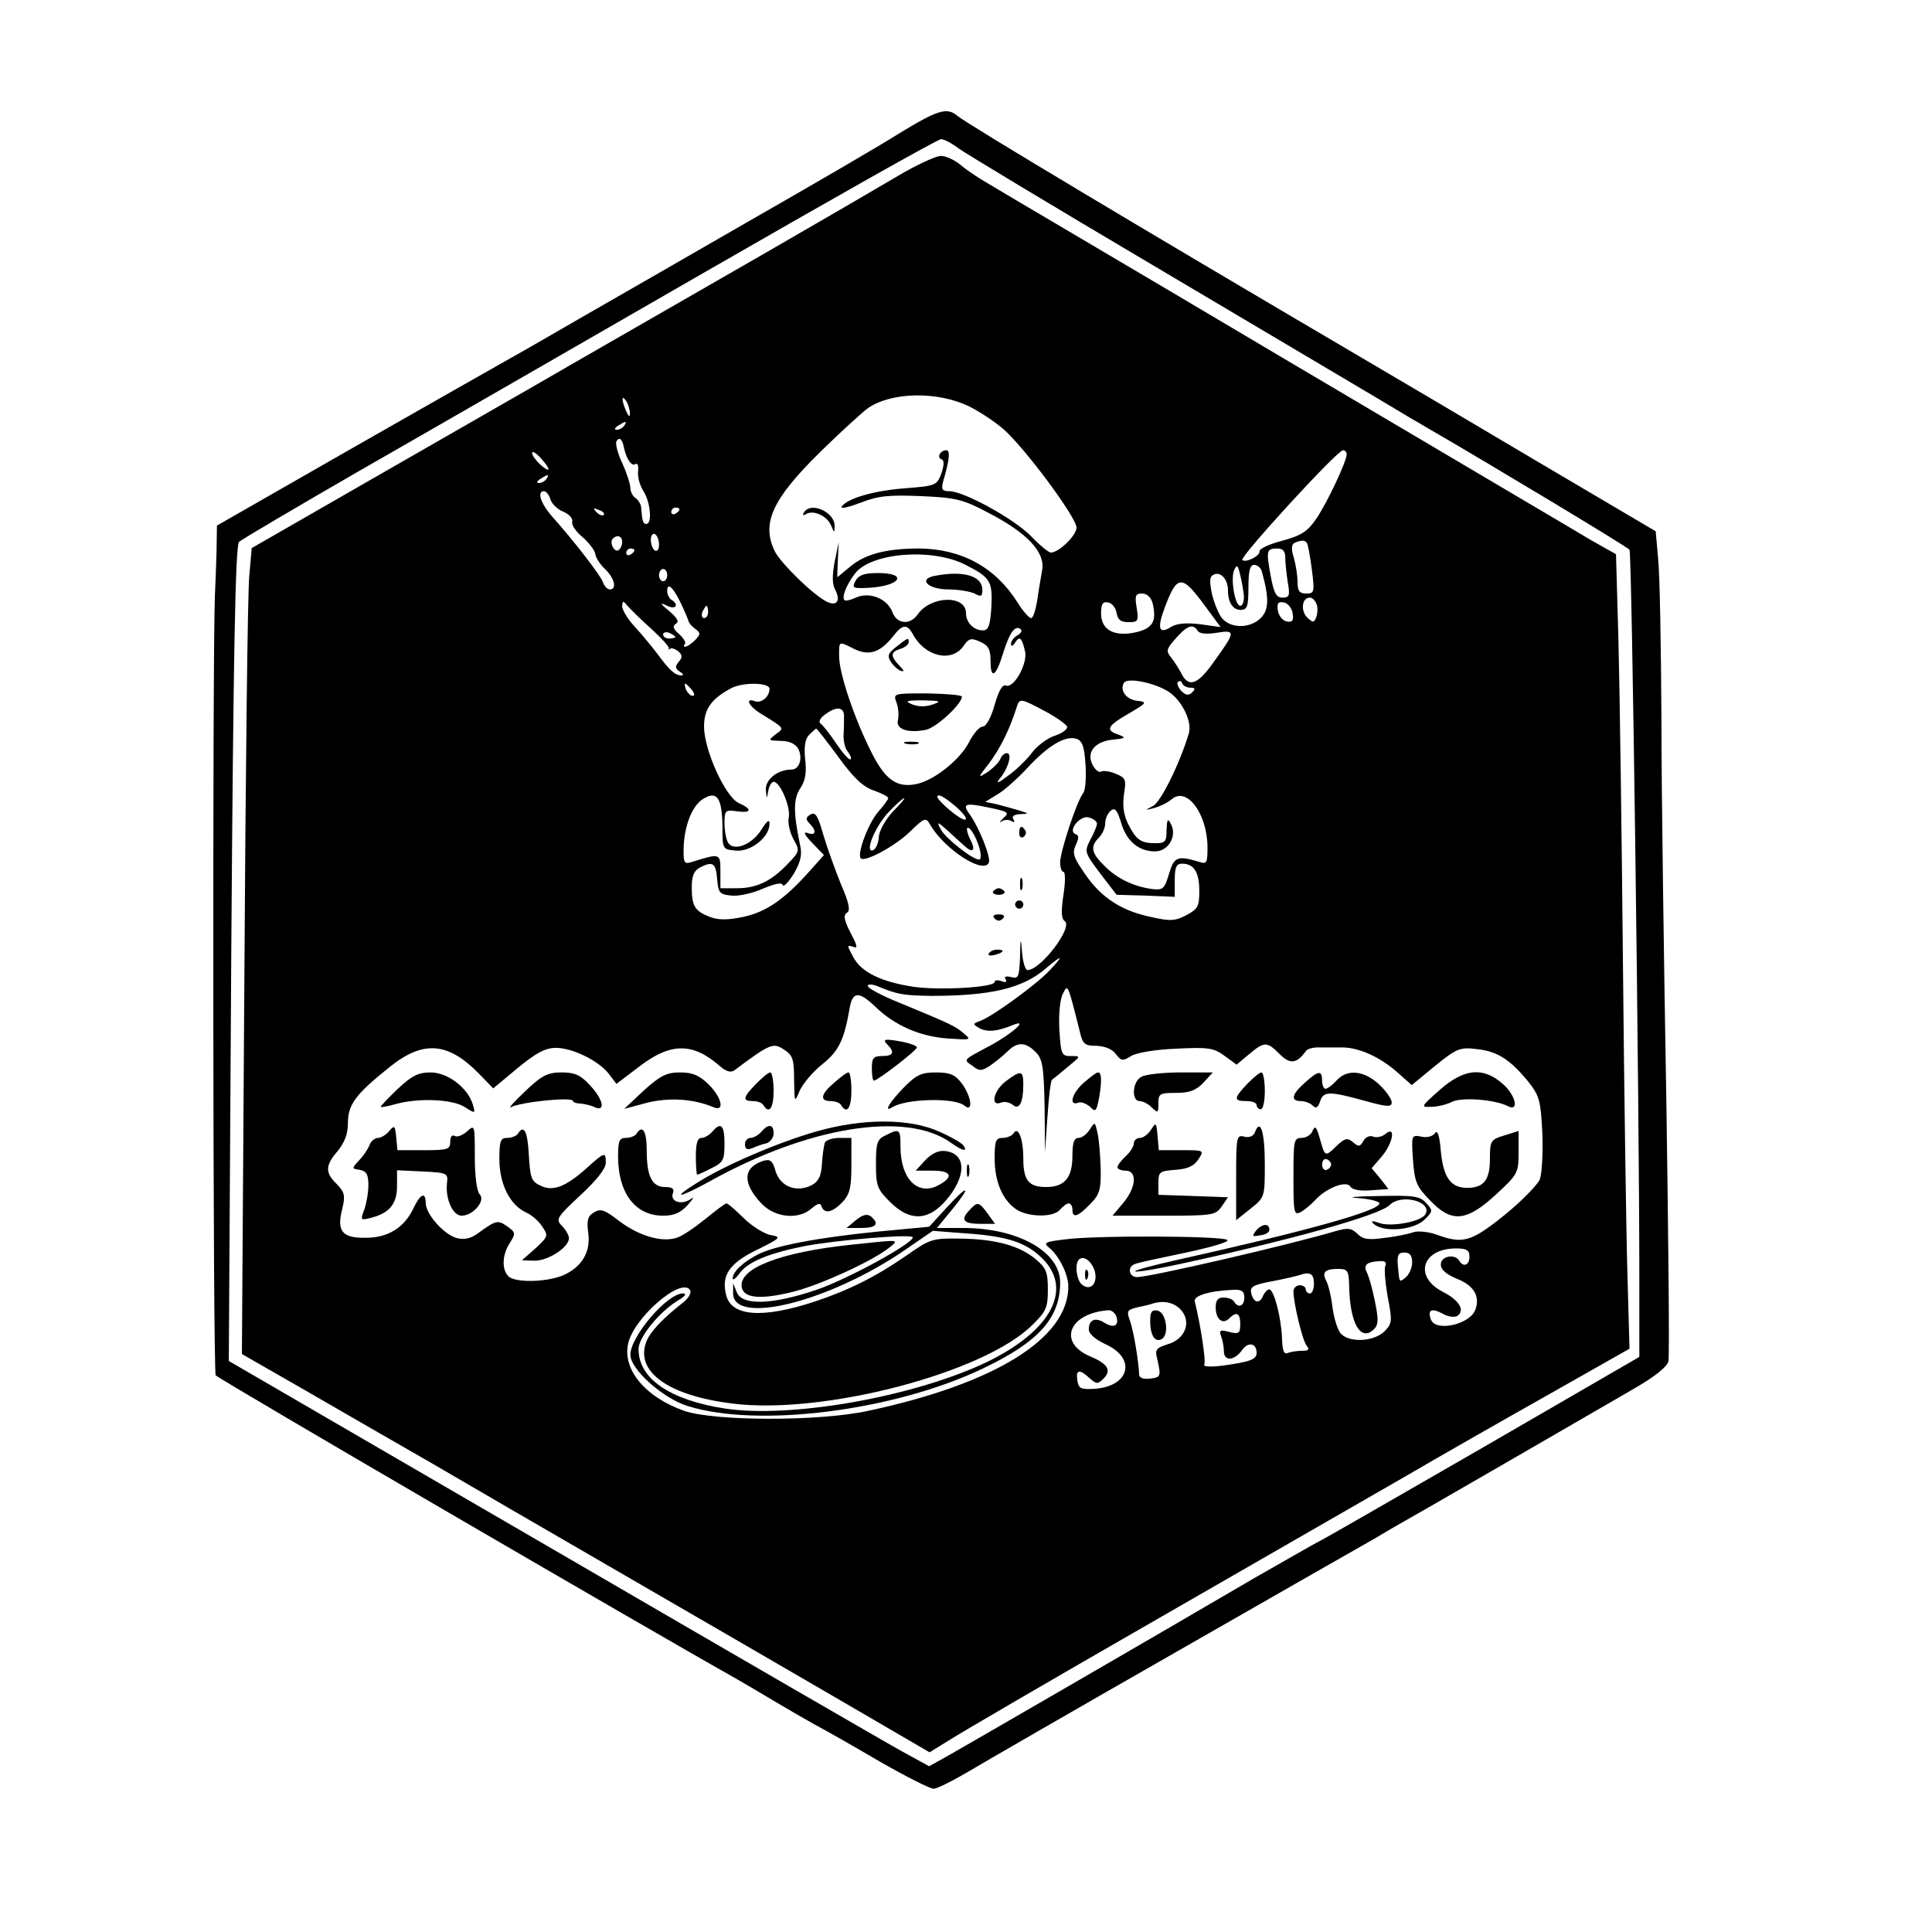 <?xml version="1.0" standalone="no"?>
<!DOCTYPE svg PUBLIC "-//W3C//DTD SVG 20010904//EN"
 "http://www.w3.org/TR/2001/REC-SVG-20010904/DTD/svg10.dtd">
<svg version="1.0" xmlns="http://www.w3.org/2000/svg"
 width="472pt" height="472pt" viewBox="0 0 472 472"
 preserveAspectRatio="xMidYMid meet">

<g transform="translate(0,472) scale(0.1,-0.1)"
fill="#000000" stroke="none">
<path d="M2195 4393 c-49 -31 -216 -128 -370 -216 -154 -89 -334 -192 -400
-230 -66 -38 -145 -84 -176 -101 -30 -17 -205 -116 -387 -220 l-332 -190 -1
-65 c-1 -37 -3 -84 -4 -106 -6 -145 -5 -1899 2 -1905 10 -11 1061 -623 1273
-742 19 -11 60 -35 90 -53 30 -18 75 -44 100 -58 25 -13 97 -54 160 -91 63
-36 122 -66 131 -66 8 0 44 18 80 39 35 21 267 155 514 296 248 142 465 266
483 276 30 18 45 27 135 78 17 10 120 69 227 131 107 62 230 133 273 158 50
29 79 52 83 66 3 12 0 299 -5 637 -6 338 -12 758 -12 934 -1 176 -4 351 -8
389 l-6 68 -295 174 c-162 96 -353 209 -425 251 -526 309 -964 571 -986 590
-26 22 -49 14 -144 -44z m149 -37 c17 -12 229 -140 471 -283 242 -143 487
-289 545 -323 58 -35 119 -71 135 -80 140 -81 481 -286 486 -293 6 -8 24
-1362 24 -1777 l0 -195 -385 -223 c-212 -122 -392 -226 -400 -229 -8 -4 -78
-44 -155 -88 -275 -161 -706 -410 -750 -435 l-45 -25 -64 35 c-35 19 -420 242
-855 495 l-792 460 6 995 c5 723 10 998 19 1006 6 6 137 83 291 172 154 88
534 307 845 486 311 179 571 326 579 326 8 0 28 -11 45 -24z"/>
<path d="M2195 4291 c-44 -26 -188 -110 -320 -186 -132 -76 -346 -199 -475
-273 -129 -75 -359 -206 -510 -293 l-275 -158 -6 -68 c-4 -37 -9 -480 -12
-984 l-6 -917 157 -90 c86 -50 222 -128 302 -174 80 -47 289 -168 465 -270
176 -102 418 -242 538 -312 l218 -127 47 29 c26 17 256 151 512 298 256 147
528 304 605 348 77 45 231 133 343 196 l203 115 -5 180 c-3 99 -8 441 -11 760
-3 319 -8 675 -11 790 l-6 211 -62 35 c-33 20 -371 219 -751 444 -379 225
-706 417 -725 429 -19 11 -48 30 -63 43 -16 13 -38 23 -50 22 -12 -1 -58 -22
-102 -48z m173 -564 c24 -12 61 -36 83 -55 51 -44 179 -216 179 -241 0 -19
-43 -61 -63 -61 -5 0 -27 18 -48 40 -41 42 -164 110 -200 110 -17 0 -20 4 -15
23 16 55 18 77 8 77 -15 0 -24 -18 -12 -22 7 -2 7 -13 0 -34 -11 -30 -13 -31
-90 -37 -77 -6 -141 -25 -154 -45 -3 -6 18 -1 47 10 43 17 69 19 147 16 87 -4
103 -8 167 -42 94 -49 137 -96 129 -139 -3 -18 -9 -51 -12 -74 -4 -24 -10 -43
-15 -43 -5 0 -20 17 -33 38 -54 86 -137 131 -240 132 -82 0 -134 -14 -171 -46
-16 -13 -29 -24 -29 -24 -1 0 0 19 1 43 l2 42 -10 -48 c-6 -32 -6 -54 1 -67
15 -28 4 -43 -22 -29 -34 18 -108 91 -124 120 -35 69 -9 128 110 245 51 50
105 99 118 108 59 39 170 40 246 3z m-829 -17 c0 -10 -3 -8 -9 5 -12 27 -12
43 0 25 5 -8 9 -22 9 -30z m-14 -30 c-3 -5 -12 -10 -18 -10 -7 0 -6 4 3 10 19
12 23 12 15 0z m-1 -52 c6 -29 19 -48 28 -42 6 4 8 -4 7 -17 -2 -13 4 -35 13
-49 17 -26 22 -80 7 -80 -8 0 -10 6 -13 43 -1 6 -7 16 -13 20 -7 4 -13 16 -13
25 0 9 -9 37 -20 61 -11 23 -17 47 -14 53 7 11 14 6 18 -14z m-184 -54 c0 -4
-9 1 -20 11 -11 10 -20 23 -20 28 0 6 9 1 20 -11 11 -12 20 -24 20 -28z m1950
36 c0 -17 -47 -117 -74 -157 -21 -31 -36 -41 -83 -54 -32 -8 -57 -20 -56 -26
2 -11 -34 -29 -42 -21 -7 7 232 268 246 268 5 0 9 -4 9 -10z m-1955 -60 c-3
-5 -12 -10 -18 -10 -7 0 -6 4 3 10 19 12 23 12 15 0z m10 -51 c4 -11 18 -24
31 -29 14 -6 24 -16 22 -25 -2 -8 10 -25 25 -37 15 -13 29 -31 31 -40 1 -10
12 -27 24 -38 23 -22 30 -50 12 -50 -6 0 -14 8 -17 18 -7 18 -72 102 -124 160
-28 32 -38 62 -20 62 5 0 13 -9 16 -21z m130 -37 c-3 -3 -11 0 -18 7 -9 10 -8
11 6 5 10 -3 15 -9 12 -12z m185 14 c0 -3 -4 -8 -10 -11 -5 -3 -10 -1 -10 4 0
6 5 11 10 11 6 0 10 -2 10 -4z m-50 -87 c0 -11 -4 -17 -10 -14 -5 3 -10 15
-10 26 0 11 5 17 10 14 6 -3 10 -15 10 -26z m-90 7 c0 -8 -4 -17 -9 -20 -10
-7 -23 19 -14 28 11 11 23 6 23 -8z m1673 -3 c3 -5 8 -34 12 -65 7 -55 6 -58
-14 -58 -16 0 -21 6 -21 28 0 15 -4 41 -9 59 -7 22 -6 33 2 37 18 7 25 7 30
-1z m-1643 -17 c0 -3 -4 -8 -10 -11 -5 -3 -10 -1 -10 4 0 6 5 11 10 11 6 0 10
-2 10 -4z m1590 -18 c0 -13 3 -40 6 -60 6 -33 4 -38 -13 -38 -15 0 -21 11 -29
55 -11 61 -10 65 18 65 12 0 18 -7 18 -22z m-781 -18 c61 -31 66 -40 63 -103
-3 -46 -7 -57 -21 -57 -22 0 -41 19 -41 42 0 45 -86 43 -118 -3 -19 -27 -51
-24 -62 6 -13 33 -56 50 -89 35 -13 -6 -26 -9 -28 -6 -7 7 5 38 26 65 39 51
189 63 270 21z m680 -77 c0 -13 -3 -23 -9 -23 -13 0 -24 66 -15 87 7 15 9 13
15 -12 4 -16 8 -40 9 -52z m44 60 c18 -65 17 -93 -3 -113 -25 -25 -71 -26 -93
-2 -9 9 -20 37 -26 60 -7 36 -6 44 6 49 16 6 33 -13 33 -39 0 -30 12 -48 31
-48 16 0 19 8 19 55 0 41 4 55 14 55 8 0 17 -8 19 -17z m-1453 -8 c0 -8 -4
-15 -10 -15 -5 0 -10 7 -10 15 0 8 5 15 10 15 6 0 10 -7 10 -15z m1313 -74
l39 -53 -50 7 c-34 4 -56 2 -70 -6 -31 -20 -36 -5 -16 48 30 79 41 80 97 4z
m-1279 4 c9 -19 17 -38 18 -42 1 -5 8 -13 16 -19 14 -10 14 -13 0 -28 -9 -9
-20 -16 -24 -16 -4 0 -4 3 -1 6 4 4 -3 15 -14 25 -14 12 -17 19 -8 25 9 5 4
14 -17 32 -21 17 -23 21 -6 13 22 -12 33 1 12 14 -5 3 -10 13 -10 21 0 23 15
9 34 -31z m1152 1 c10 -43 1 -60 -38 -70 -54 -13 -88 4 -88 45 0 24 4 30 18
27 9 -2 18 -13 20 -26 3 -16 10 -22 29 -22 24 0 25 3 20 35 -5 30 -3 35 13 35
12 0 22 -9 26 -24z m400 -1 c4 -8 3 -23 0 -32 -6 -15 -8 -15 -23 -1 -16 17
-12 48 7 48 6 0 13 -7 16 -15z m-1624 -62 c25 -23 44 -44 42 -47 -2 -3 -1 -4
3 -1 3 3 12 0 20 -6 10 -9 11 -15 1 -26 -9 -11 -9 -16 3 -24 8 -5 10 -9 4 -9
-16 0 -29 12 -60 54 -16 21 -42 52 -57 68 -15 17 -28 38 -28 47 1 14 2 14 13
1 7 -8 33 -34 59 -57z m1566 39 c3 -19 -1 -23 -15 -20 -10 2 -19 14 -21 26 -3
19 1 23 15 20 10 -2 19 -14 21 -26z m-1428 3 c0 -8 -4 -15 -10 -15 -5 0 -7 7
-4 15 4 8 8 15 10 15 2 0 4 -7 4 -15z m500 -54 c29 -55 95 -71 124 -29 13 19
19 20 41 10 20 -9 25 -19 25 -47 0 -46 13 -38 30 17 16 52 29 70 42 62 6 -4 4
-10 -6 -16 -9 -5 -16 -14 -16 -21 0 -7 4 -6 10 3 11 17 16 13 24 -20 8 -30
-27 -92 -46 -85 -9 4 -18 -12 -28 -47 -9 -32 -21 -53 -29 -53 -8 0 -23 -17
-34 -39 -22 -42 -83 -91 -126 -101 -49 -11 -78 9 -112 77 -42 83 -79 193 -79
235 0 38 -2 37 38 17 36 -17 63 -8 95 33 22 28 33 29 47 4z m696 8 c4 -7 21
-9 46 -5 48 8 47 3 -8 -73 -39 -55 -61 -62 -79 -24 -6 11 -17 28 -24 37 -12
14 -11 20 5 39 33 39 48 45 60 26z m-1276 -15 c0 -2 -7 -4 -15 -4 -8 0 -15 4
-15 10 0 5 7 7 15 4 8 -4 15 -8 15 -10z m1202 -132 c34 -20 62 -75 52 -105
-22 -73 -68 -166 -87 -176 -21 -11 -21 -11 3 -5 14 4 33 13 42 21 37 33 88
-35 88 -118 0 -38 -2 -41 -22 -34 -51 15 -60 12 -72 -30 -11 -36 -14 -40 -41
-37 -45 6 -87 26 -117 57 -32 31 -35 47 -13 69 8 8 15 23 15 34 0 11 6 25 13
31 11 9 16 3 26 -29 13 -45 43 -70 83 -70 33 0 55 39 38 68 -7 14 -9 10 -10
-15 0 -29 -3 -33 -27 -33 -36 0 -47 8 -67 47 -11 23 -14 45 -10 73 6 36 4 40
-21 50 -14 6 -31 8 -35 5 -5 -3 -14 4 -20 15 -17 31 3 58 48 63 32 3 34 5 15
12 -33 11 -29 21 25 52 44 26 46 28 20 31 -27 3 -43 26 -32 44 8 13 71 1 106
-20z m56 8 c12 0 13 -3 5 -11 -9 -9 -16 -8 -27 3 -8 9 -12 19 -8 22 4 4 8 2
10 -3 2 -6 11 -11 20 -11z m-1218 -5 c7 -9 8 -15 2 -15 -5 0 -12 7 -16 15 -3
8 -4 15 -2 15 2 0 9 -7 16 -15z m190 2 c0 -19 -20 -36 -36 -30 -25 9 -15 -12
14 -30 60 -37 59 -35 37 -51 -19 -15 -19 -15 12 -16 21 0 36 -7 43 -19 12 -23
3 -51 -16 -51 -34 0 -64 -24 -63 -49 2 -24 2 -24 6 -3 2 12 8 22 13 22 16 0
42 -62 37 -87 -3 -14 3 -38 12 -54 15 -27 15 -29 -14 -59 -41 -43 -76 -60
-125 -60 l-40 0 0 41 c0 44 0 45 -67 24 -21 -7 -23 -4 -23 26 0 56 19 108 46
126 35 23 48 5 49 -65 0 -57 0 -57 32 -60 37 -4 83 33 83 65 0 13 -6 8 -20
-14 -22 -36 -67 -54 -81 -32 -5 8 -9 29 -9 48 0 31 2 33 30 29 36 -5 39 5 5
20 -33 15 -85 130 -85 187 0 42 17 67 65 93 29 16 95 15 95 -1z m674 -55 c28
-15 51 -32 53 -37 2 -6 -12 -17 -32 -23 -19 -7 -43 -26 -54 -41 -11 -15 -37
-41 -58 -56 -22 -17 -31 -21 -22 -9 22 25 33 64 19 64 -6 0 -13 -6 -16 -14 -3
-8 -17 -22 -31 -32 -25 -16 -25 -15 4 22 26 35 50 82 67 137 7 22 10 21 70
-11z m-492 -9 c0 -10 0 -31 -1 -46 -1 -16 3 -35 10 -43 6 -8 10 -17 7 -19 -3
-3 -18 14 -34 37 -16 24 -33 46 -39 50 -6 4 -2 13 10 22 27 20 45 20 47 -1z
m-14 -102 c36 -50 60 -73 86 -82 20 -7 36 -15 36 -19 0 -3 -11 -18 -25 -34
-24 -28 -52 -103 -42 -113 10 -10 84 30 120 65 35 34 39 36 49 18 34 -60 132
-124 144 -93 5 13 -24 86 -48 119 -18 25 -9 27 48 15 48 -10 51 -12 35 -26 -9
-9 -11 -12 -4 -8 6 5 18 5 24 1 8 -4 9 -3 5 4 -5 8 1 12 16 13 23 1 23 1 -2 9
-14 4 -38 11 -54 15 l-29 6 31 19 c17 10 50 40 73 65 49 53 92 79 119 70 14
-5 19 -18 22 -63 2 -31 0 -63 -6 -70 -16 -21 -56 -143 -56 -169 0 -13 4 -23 8
-23 5 0 5 -25 0 -57 -6 -40 -5 -58 3 -63 22 -14 -58 -120 -91 -120 -5 0 -11
19 -13 43 -3 39 -4 38 -5 -12 -2 -48 -4 -53 -22 -48 -13 3 -18 1 -13 -6 4 -6
0 -8 -10 -4 -10 3 -17 3 -17 -2 0 -13 -130 -21 -197 -12 -80 12 -130 36 -149
74 -15 27 -15 29 0 24 12 -5 11 2 -6 34 -16 31 -18 43 -9 49 9 5 6 23 -15 71
-14 35 -34 90 -43 121 -13 46 -19 55 -31 48 -12 -7 -12 -12 -2 -22 18 -18 15
-31 -5 -23 -12 4 -7 -5 11 -24 l29 -30 -34 -38 c-62 -70 -107 -101 -163 -113
-38 -8 -61 -8 -82 0 -36 14 -44 26 -44 72 0 27 5 40 19 48 32 17 40 12 43 -27
3 -35 6 -38 35 -41 18 -2 53 6 77 17 29 12 46 16 48 9 2 -6 14 6 27 27 17 29
21 47 16 69 -17 80 -17 114 0 140 13 19 16 39 12 72 -3 31 0 49 10 59 8 8 16
15 17 15 2 0 26 -31 54 -69z m290 -124 c36 -33 25 -41 -13 -10 -19 15 -35 32
-35 36 0 10 18 0 48 -26z m-157 -10 c-18 -20 -33 -46 -34 -62 -1 -16 -8 -30
-14 -32 -22 -8 5 59 39 94 17 18 34 33 37 33 3 0 -10 -15 -28 -33z m499 -29
c0 -5 -7 -23 -16 -39 -15 -30 -15 -31 24 -83 l40 -52 71 -2 71 -3 0 41 c0 32
4 40 18 40 29 0 42 -21 42 -67 0 -38 -4 -44 -32 -59 -27 -14 -39 -15 -87 -4
-72 15 -122 48 -161 106 -27 39 -31 50 -22 69 8 17 8 25 0 27 -21 7 10 47 32
41 11 -3 20 -10 20 -15z m-322 -56 c20 -18 26 -8 12 18 -6 12 -9 24 -7 27 7 6
27 -31 32 -58 2 -10 1 -19 -3 -19 -16 0 -82 52 -93 73 -11 21 -10 21 17 -3 15
-14 34 -31 42 -38z m206 -303 c-33 -35 -139 -112 -169 -123 -19 -7 -19 -8 -2
-18 19 -10 44 -8 82 8 40 16 -3 -22 -57 -51 -67 -36 -65 -33 -42 -49 16 -13
22 -13 42 0 13 9 32 24 43 35 24 24 44 24 69 -1 17 -17 20 -35 22 -132 l1
-113 6 87 c3 47 8 88 11 90 3 2 20 16 38 31 33 27 33 27 9 27 -24 0 -25 3 -29
66 -2 37 2 75 9 87 12 23 11 26 41 -93 7 -31 12 -35 41 -35 21 -1 38 -8 47
-20 13 -17 17 -18 37 -5 13 8 59 16 110 18 79 4 92 2 118 -17 l30 -22 30 25
c38 32 44 32 75 1 26 -26 42 -24 65 8 4 5 19 9 35 8 16 0 41 0 56 0 39 -1 89
-23 131 -60 l36 -32 57 47 c53 43 61 46 102 41 50 -5 82 -26 126 -80 27 -34
30 -46 34 -125 2 -48 -1 -99 -6 -113 -6 -14 -45 -54 -87 -88 -81 -65 -101 -71
-166 -47 -20 7 -44 9 -55 6 -10 -4 -42 -11 -70 -14 -41 -6 -54 -4 -68 10 -15
14 -23 15 -54 6 -111 -33 -452 -112 -484 -112 -20 0 -25 25 -5 32 6 3 63 15
125 28 66 14 108 27 100 31 -18 10 -327 11 -397 1 -49 -6 -53 -8 -37 -21 24
-20 46 -65 46 -94 0 -127 -180 -238 -490 -304 -121 -26 -374 -25 -448 0 -94
33 -150 99 -138 162 12 64 131 167 152 133 4 -6 -4 -20 -17 -30 -51 -40 -81
-72 -90 -96 -28 -73 54 -132 211 -151 221 -28 615 75 732 192 34 33 38 43 38
86 0 43 -4 53 -30 75 -40 33 -98 49 -185 50 -67 1 -73 -1 -130 -41 -75 -52
-141 -85 -225 -113 -128 -42 -203 -36 -216 16 -12 48 7 77 74 110 61 30 62 32
33 37 -16 4 -45 22 -65 42 -19 19 -38 35 -41 35 -4 0 -27 -18 -53 -39 -26 -21
-57 -42 -69 -45 -37 -12 -92 5 -139 40 -37 29 -47 32 -63 22 -15 -9 -18 -19
-14 -49 7 -48 -16 -85 -62 -105 -42 -17 -117 -18 -133 -2 -17 17 -15 54 4 82
14 23 14 25 -7 40 -23 16 -27 15 -70 -16 -18 -14 -34 -17 -52 -13 -32 8 -77
59 -77 86 0 28 -13 23 -30 -13 -22 -47 -62 -72 -116 -72 -58 -1 -72 16 -58 70
8 33 6 41 -13 61 -29 28 -29 45 2 81 17 21 25 42 25 68 0 46 19 71 103 138 81
65 142 60 217 -17 l35 -36 60 50 c45 37 68 49 93 49 40 0 104 -31 129 -63 l19
-25 58 44 c75 57 129 57 194 0 16 -14 27 -17 36 -11 88 66 95 68 121 51 22
-14 25 -24 25 -74 1 -57 1 -57 14 -26 8 17 32 46 55 64 40 32 53 59 66 133 7
45 22 47 63 8 47 -46 109 -73 176 -78 58 -4 60 -4 41 12 -21 18 -29 22 -157
75 -43 17 -78 36 -78 41 0 5 10 5 23 0 50 -21 65 -23 132 -24 145 0 223 18
280 67 41 35 45 33 9 -5z m1026 -699 c0 -21 -15 -27 -25 -10 -11 18 -45 11
-45 -9 0 -13 13 -24 39 -35 41 -16 57 -42 46 -74 -11 -37 -97 -57 -109 -26 -9
24 1 29 28 15 13 -8 29 -10 36 -6 20 13 6 38 -35 59 -72 37 -51 106 32 106 26
0 33 -4 33 -20z m-140 -14 c0 -13 -7 -29 -15 -36 -17 -14 -16 -15 -20 28 -2
26 1 32 16 32 13 0 19 -7 19 -24z m-775 -23 c7 -30 -12 -48 -32 -31 -13 11
-18 50 -7 61 12 11 32 -5 39 -30z m710 16 c-4 -6 -1 -40 5 -76 12 -61 11 -66
-7 -85 -27 -27 -90 -29 -109 -4 -7 10 -16 39 -19 65 -3 25 -10 53 -15 62 -11
21 -3 29 29 29 23 0 26 -4 27 -38 1 -94 28 -142 61 -109 11 11 11 24 2 68 -6
30 -15 62 -20 71 -9 18 1 26 34 27 10 1 15 -4 12 -10z m-175 -44 c0 -14 -4
-25 -10 -25 -5 0 -10 5 -10 10 0 6 -7 10 -15 10 -8 0 -15 -7 -15 -15 0 -28 22
-120 32 -132 8 -10 5 -13 -10 -13 -11 0 -27 -2 -35 -5 -10 -5 -14 4 -15 36 -2
52 -20 119 -31 119 -5 0 -11 -7 -15 -15 -8 -21 -23 -19 -29 5 -4 16 3 21 52
30 31 6 61 13 66 15 25 9 35 3 35 -20z m-170 -35 c0 -21 -15 -27 -25 -10 -3 6
-15 10 -26 10 -14 0 -19 -7 -19 -24 0 -29 17 -43 33 -27 18 18 27 13 27 -14 0
-22 -3 -25 -27 -19 -22 6 -25 4 -20 -10 4 -10 7 -26 7 -37 0 -25 25 -24 44 2
15 22 36 18 36 -6 0 -16 -16 -22 -81 -31 -30 -4 -50 -3 -47 2 5 7 -9 98 -23
154 -4 14 32 26 94 29 21 1 27 -4 27 -19z m-155 -30 c27 -30 10 -72 -32 -84
-28 -9 -32 -13 -26 -35 10 -44 9 -46 -18 -49 -16 -2 -26 2 -26 10 -1 31 -14
110 -23 133 -8 22 -6 25 18 31 15 3 32 7 37 9 27 9 54 3 70 -15z m-158 -15 c8
-23 -5 -31 -28 -17 -23 15 -39 8 -39 -16 0 -11 17 -25 43 -37 74 -35 56 -102
-29 -108 -34 -2 -39 1 -42 21 -4 26 5 28 30 5 17 -15 20 -15 34 -1 20 20 11
36 -32 54 -81 34 -53 106 44 113 7 1 15 -6 19 -14z"/>
<path d="M1964 3468 c-4 -7 -3 -8 5 -4 18 11 51 -4 61 -27 8 -19 9 -20 9 -3 2
34 -58 62 -75 34z"/>
<path d="M2090 3301 c-9 -18 -7 -19 34 -17 77 5 95 36 21 36 -34 0 -47 -5 -55
-19z"/>
<path d="M2283 3313 c-41 -8 -15 -33 34 -33 24 0 53 -5 64 -10 16 -9 19 -7 19
9 0 34 -46 48 -117 34z"/>
<path d="M2190 3140 c-20 -15 -23 -23 -14 -36 6 -10 17 -20 25 -23 9 -3 8 1
-4 13 -22 23 -22 33 3 41 11 3 20 11 20 16 0 12 -1 12 -30 -11z"/>
<path d="M2190 3004 c5 -12 6 -31 4 -42 -7 -23 23 -34 68 -25 25 5 88 63 88
81 0 4 -38 7 -84 8 -83 0 -84 0 -76 -22z m89 -5 c-16 -6 -35 -6 -50 0 -20 8
-16 10 26 10 43 -1 46 -2 24 -10z"/>
<path d="M2213 2903 c9 -2 23 -2 30 0 6 3 -1 5 -18 5 -16 0 -22 -2 -12 -5z"/>
<path d="M2490 2684 c0 -8 5 -12 10 -9 6 4 8 11 5 16 -9 14 -15 11 -15 -7z"/>
<path d="M2492 2560 c0 -14 2 -19 5 -12 2 6 2 18 0 25 -3 6 -5 1 -5 -13z"/>
<path d="M2426 2542 c-2 -4 4 -8 14 -8 10 0 16 4 14 8 -3 4 -9 8 -14 8 -5 0
-11 -4 -14 -8z"/>
<path d="M2480 2510 c0 -5 5 -10 10 -10 6 0 10 5 10 10 0 6 -4 10 -10 10 -5 0
-10 -4 -10 -10z"/>
<path d="M2430 2476 c7 -7 13 -7 20 0 6 6 3 10 -10 10 -13 0 -16 -4 -10 -10z"/>
<path d="M2416 2391 c-4 -5 3 -7 14 -4 23 6 26 13 6 13 -8 0 -17 -4 -20 -9z"/>
<path d="M2168 2168 c19 -19 14 -28 -13 -28 -21 0 -25 -5 -25 -30 0 -16 2 -30
5 -30 9 0 105 74 105 81 0 4 -14 9 -31 13 -47 9 -55 8 -41 -6z"/>
<path d="M972 2060 c-23 -22 -42 -42 -42 -44 0 -2 17 1 38 7 55 15 138 12 168
-8 25 -16 26 -16 19 7 -12 40 -61 78 -103 78 -30 0 -46 -8 -80 -40z"/>
<path d="M1283 2054 c-26 -25 -42 -42 -35 -39 25 13 152 26 152 15 0 -3 8 -6
18 -6 9 -1 25 -4 35 -9 27 -12 21 19 -12 54 -23 25 -37 31 -69 31 -34 0 -48
-7 -89 -46z"/>
<path d="M1573 2056 l-48 -45 56 15 c54 13 112 10 162 -11 28 -12 21 23 -12
56 -23 22 -39 29 -69 29 -33 0 -48 -7 -89 -44z"/>
<path d="M1847 2072 c-32 -33 -34 -42 -8 -42 11 0 23 -4 26 -10 14 -23 25 -7
25 35 0 25 -4 45 -8 45 -5 0 -20 -13 -35 -28z"/>
<path d="M2038 2075 c-33 -28 -36 -45 -9 -45 11 0 23 -4 26 -10 14 -23 25 -7
25 35 0 25 -3 45 -7 45 -5 0 -20 -12 -35 -25z"/>
<path d="M2207 2062 c-35 -36 -49 -61 -27 -47 34 21 152 24 176 4 23 -19 17
24 -7 55 -16 21 -29 26 -63 26 -35 0 -48 -6 -79 -38z"/>
<path d="M2458 2079 c-30 -22 -40 -63 -13 -53 8 4 21 1 29 -5 16 -14 26 5 26
50 0 34 -6 35 -42 8z"/>
<path d="M2648 2075 c-29 -25 -38 -58 -14 -49 7 3 20 -2 29 -10 13 -13 15 -12
21 16 8 41 8 68 -1 68 -5 0 -20 -12 -35 -25z"/>
<path d="M2788 2089 c-22 -12 -24 -59 -4 -59 8 0 22 -7 30 -16 15 -14 16 -13
16 10 0 24 3 26 43 26 33 0 49 6 67 25 l23 25 -79 0 c-43 0 -87 -5 -96 -11z"/>
<path d="M3047 2072 c-33 -35 -34 -42 -2 -42 14 0 25 -4 25 -10 0 -5 5 -10 10
-10 6 0 10 20 10 45 0 25 -4 45 -8 45 -5 0 -20 -13 -35 -28z"/>
<path d="M3188 2075 c-32 -28 -36 -45 -10 -45 10 0 23 -5 29 -11 8 -8 13 -5
18 10 8 25 21 26 108 2 57 -16 67 -16 67 -4 0 8 -14 28 -31 44 -37 34 -78 38
-104 9 -10 -11 -22 -20 -27 -20 -4 0 -8 9 -8 20 0 26 -9 25 -42 -5z"/>
<path d="M3517 2057 c-46 -41 -47 -42 -20 -41 16 0 38 6 50 12 23 12 104 6
136 -10 30 -16 20 28 -14 56 -47 40 -93 35 -152 -17z"/>
<path d="M1995 1956 c-94 -27 -223 -82 -291 -125 -66 -41 -46 -39 30 3 241
134 479 172 588 95 29 -21 43 -24 32 -8 -3 6 -31 22 -61 35 -72 32 -185 32
-298 0z"/>
<path d="M2662 1960 c-7 -11 -19 -20 -27 -20 -11 0 -15 -12 -15 -44 0 -53 -19
-76 -64 -76 -43 0 -56 16 -56 70 0 49 -13 80 -24 61 -4 -6 -16 -11 -27 -11
-16 0 -19 -7 -19 -50 0 -57 19 -101 52 -124 29 -20 92 -21 108 -1 7 8 16 15
21 15 5 0 9 -7 9 -15 0 -22 13 -18 43 13 24 24 27 36 26 88 -1 32 -4 72 -8 87
-6 27 -6 27 -19 7z"/>
<path d="M2812 1960 c-7 -11 -19 -20 -27 -20 -8 0 -15 -6 -15 -13 0 -8 -9 -22
-20 -32 -11 -10 -20 -22 -20 -27 0 -4 9 -8 20 -8 29 0 26 -41 -6 -79 l-26 -31
126 0 c118 0 126 1 141 23 l15 22 -85 3 -85 3 0 29 c0 27 3 29 41 32 30 2 46
9 57 26 14 22 14 22 -41 22 l-56 0 -3 35 c-3 33 -4 34 -16 15z"/>
<path d="M951 1957 c-7 -9 -20 -17 -28 -17 -7 0 -17 -8 -20 -17 -4 -10 -15
-27 -26 -38 -18 -20 -18 -20 2 -23 16 -3 21 -11 21 -37 0 -19 -5 -46 -10 -60
-10 -26 -9 -27 17 -20 44 11 63 34 63 77 l0 39 63 -3 c60 -3 62 -4 59 -29 -4
-38 14 -79 36 -79 28 0 59 37 44 52 -7 7 -12 44 -12 92 0 78 0 79 -19 62 -11
-10 -25 -15 -30 -11 -7 3 -11 -2 -11 -14 0 -19 -6 -21 -64 -21 l-65 0 -3 32
c-3 28 -4 30 -17 15z"/>
<path d="M1740 1955 c-7 -8 -19 -15 -26 -15 -10 0 -14 -13 -14 -45 0 -25 2
-45 3 -45 2 0 18 7 35 16 29 14 32 20 32 60 0 46 -9 54 -30 29z"/>
<path d="M1860 1955 c-7 -8 -19 -15 -26 -15 -8 0 -14 -7 -14 -16 0 -11 5 -14
18 -9 9 4 25 10 35 12 9 3 17 14 17 24 0 23 -13 24 -30 4z"/>
<path d="M3066 1954 c-4 -10 -14 -14 -26 -11 -19 5 -20 0 -20 -99 l0 -105 35
28 c35 28 35 28 35 110 0 78 -11 112 -24 77z"/>
<path d="M3207 1958 c-3 -10 -16 -18 -27 -18 -19 0 -20 -6 -20 -95 0 -88 1
-95 18 -86 9 5 25 18 35 29 27 30 77 49 86 33 5 -8 25 -11 50 -9 l43 3 -20 26
-21 25 25 29 c27 32 35 76 9 55 -8 -7 -21 -10 -30 -7 -8 4 -19 -1 -24 -10 -8
-15 -12 -15 -25 -4 -14 12 -20 11 -41 -9 -28 -27 -28 -27 -41 20 -8 27 -11 31
-17 18z m45 -83 c0 -5 -5 -11 -11 -13 -6 -2 -11 4 -11 13 0 9 5 15 11 13 6 -2
11 -8 11 -13z"/>
<path d="M1265 1950 c-3 -5 -15 -10 -26 -10 -16 0 -19 -7 -19 -52 0 -61 26
-112 65 -130 14 -6 32 -22 40 -35 15 -22 14 -24 -17 -53 l-33 -29 31 -1 c34 0
84 33 84 55 0 7 -8 21 -17 30 -16 16 -13 21 45 75 39 36 62 65 62 79 0 28 -3
27 -48 -14 -51 -45 -82 -57 -113 -41 -21 10 -24 20 -27 74 -3 58 -12 76 -27
52z"/>
<path d="M1555 1950 c-3 -5 -15 -10 -26 -10 -16 0 -19 -7 -19 -45 0 -90 42
-145 110 -145 27 0 43 7 61 27 13 15 16 21 7 14 -22 -16 -52 -7 -44 14 4 11
-2 15 -19 15 -32 0 -45 26 -45 89 0 47 -10 65 -25 41z"/>
<path d="M2163 1946 c-20 -9 -23 -19 -23 -69 0 -54 3 -62 34 -93 48 -48 92
-47 135 1 53 60 53 117 0 123 -16 2 -33 -6 -49 -23 l-23 -25 42 0 c47 0 52
-16 11 -37 -49 -24 -90 18 -90 95 0 44 -2 46 -37 28z"/>
<path d="M3506 1952 c-5 -8 -19 -12 -33 -9 -25 5 -25 4 -21 -57 4 -54 9 -65
41 -98 53 -56 89 -53 161 13 54 50 56 53 56 104 l0 52 -35 -11 c-33 -10 -35
-13 -35 -57 0 -52 -15 -71 -56 -71 -40 0 -58 26 -64 90 -3 37 -8 52 -14 44z"/>
<path d="M2015 1928 c-2 -7 -6 -31 -7 -53 -2 -30 -9 -42 -26 -51 -37 -18 -75
-3 -87 34 -7 26 -13 31 -30 26 -50 -16 -52 -54 -5 -104 33 -35 91 -41 123 -12
15 12 21 14 24 5 7 -20 27 -15 51 10 18 19 22 35 22 90 l0 67 -30 0 c-17 0
-33 -6 -35 -12z"/>
<path d="M2362 1860 c0 -14 2 -19 5 -12 2 6 2 18 0 25 -3 6 -5 1 -5 -13z"/>
<path d="M2313 1770 l-43 -47 -127 -12 c-148 -15 -252 -35 -292 -56 -35 -18
-61 -42 -61 -58 0 -6 7 -1 16 11 20 29 71 50 161 68 81 15 263 30 263 21 0
-15 -159 -102 -235 -128 -109 -37 -182 -39 -195 -6 l-9 22 0 -23 c-3 -82 235
-23 421 105 l67 46 78 -6 c104 -7 150 -22 190 -62 78 -78 16 -184 -152 -260
-181 -81 -468 -130 -625 -106 -134 21 -210 73 -210 145 0 29 50 90 95 118 19
11 24 18 13 18 -38 0 -128 -105 -128 -150 0 -35 79 -106 140 -125 172 -54 505
-12 722 92 136 65 188 123 188 210 0 75 -103 133 -237 133 l-64 0 37 45 c49
60 40 63 -13 5z"/>
<path d="M3318 1793 c28 -2 52 -8 52 -13 0 -18 -175 -67 -503 -140 -54 -12
-96 -24 -94 -26 2 -3 56 6 119 20 266 58 478 117 503 142 29 29 106 8 87 -23
-11 -18 -84 -31 -112 -21 -17 6 -22 6 -15 -1 23 -23 99 -17 126 10 20 20 20
22 3 40 -15 17 -30 19 -118 17 -57 -1 -78 -3 -48 -5z"/>
<path d="M2367 1762 c-21 -23 -13 -32 30 -32 l34 0 -18 25 c-22 30 -25 30 -46
7z"/>
<path d="M2091 1739 l-23 -19 36 0 c37 0 45 10 24 28 -9 7 -20 5 -37 -9z"/>
<path d="M3069 1714 c-11 -14 -10 -16 9 -12 13 1 23 7 23 13 1 17 -17 16 -32
-1z"/>
<path d="M2079 1679 c-171 -18 -274 -57 -267 -103 4 -28 47 -32 129 -11 68 18
187 73 229 105 29 23 32 22 -91 9z"/>
<path d="M2651 1604 c0 -11 3 -14 6 -6 3 7 2 16 -1 19 -3 4 -6 -2 -5 -13z"/>
<path d="M2810 1493 c0 -36 12 -54 29 -44 18 12 10 65 -11 69 -14 3 -18 -3
-18 -25z"/>
</g>
</svg>

